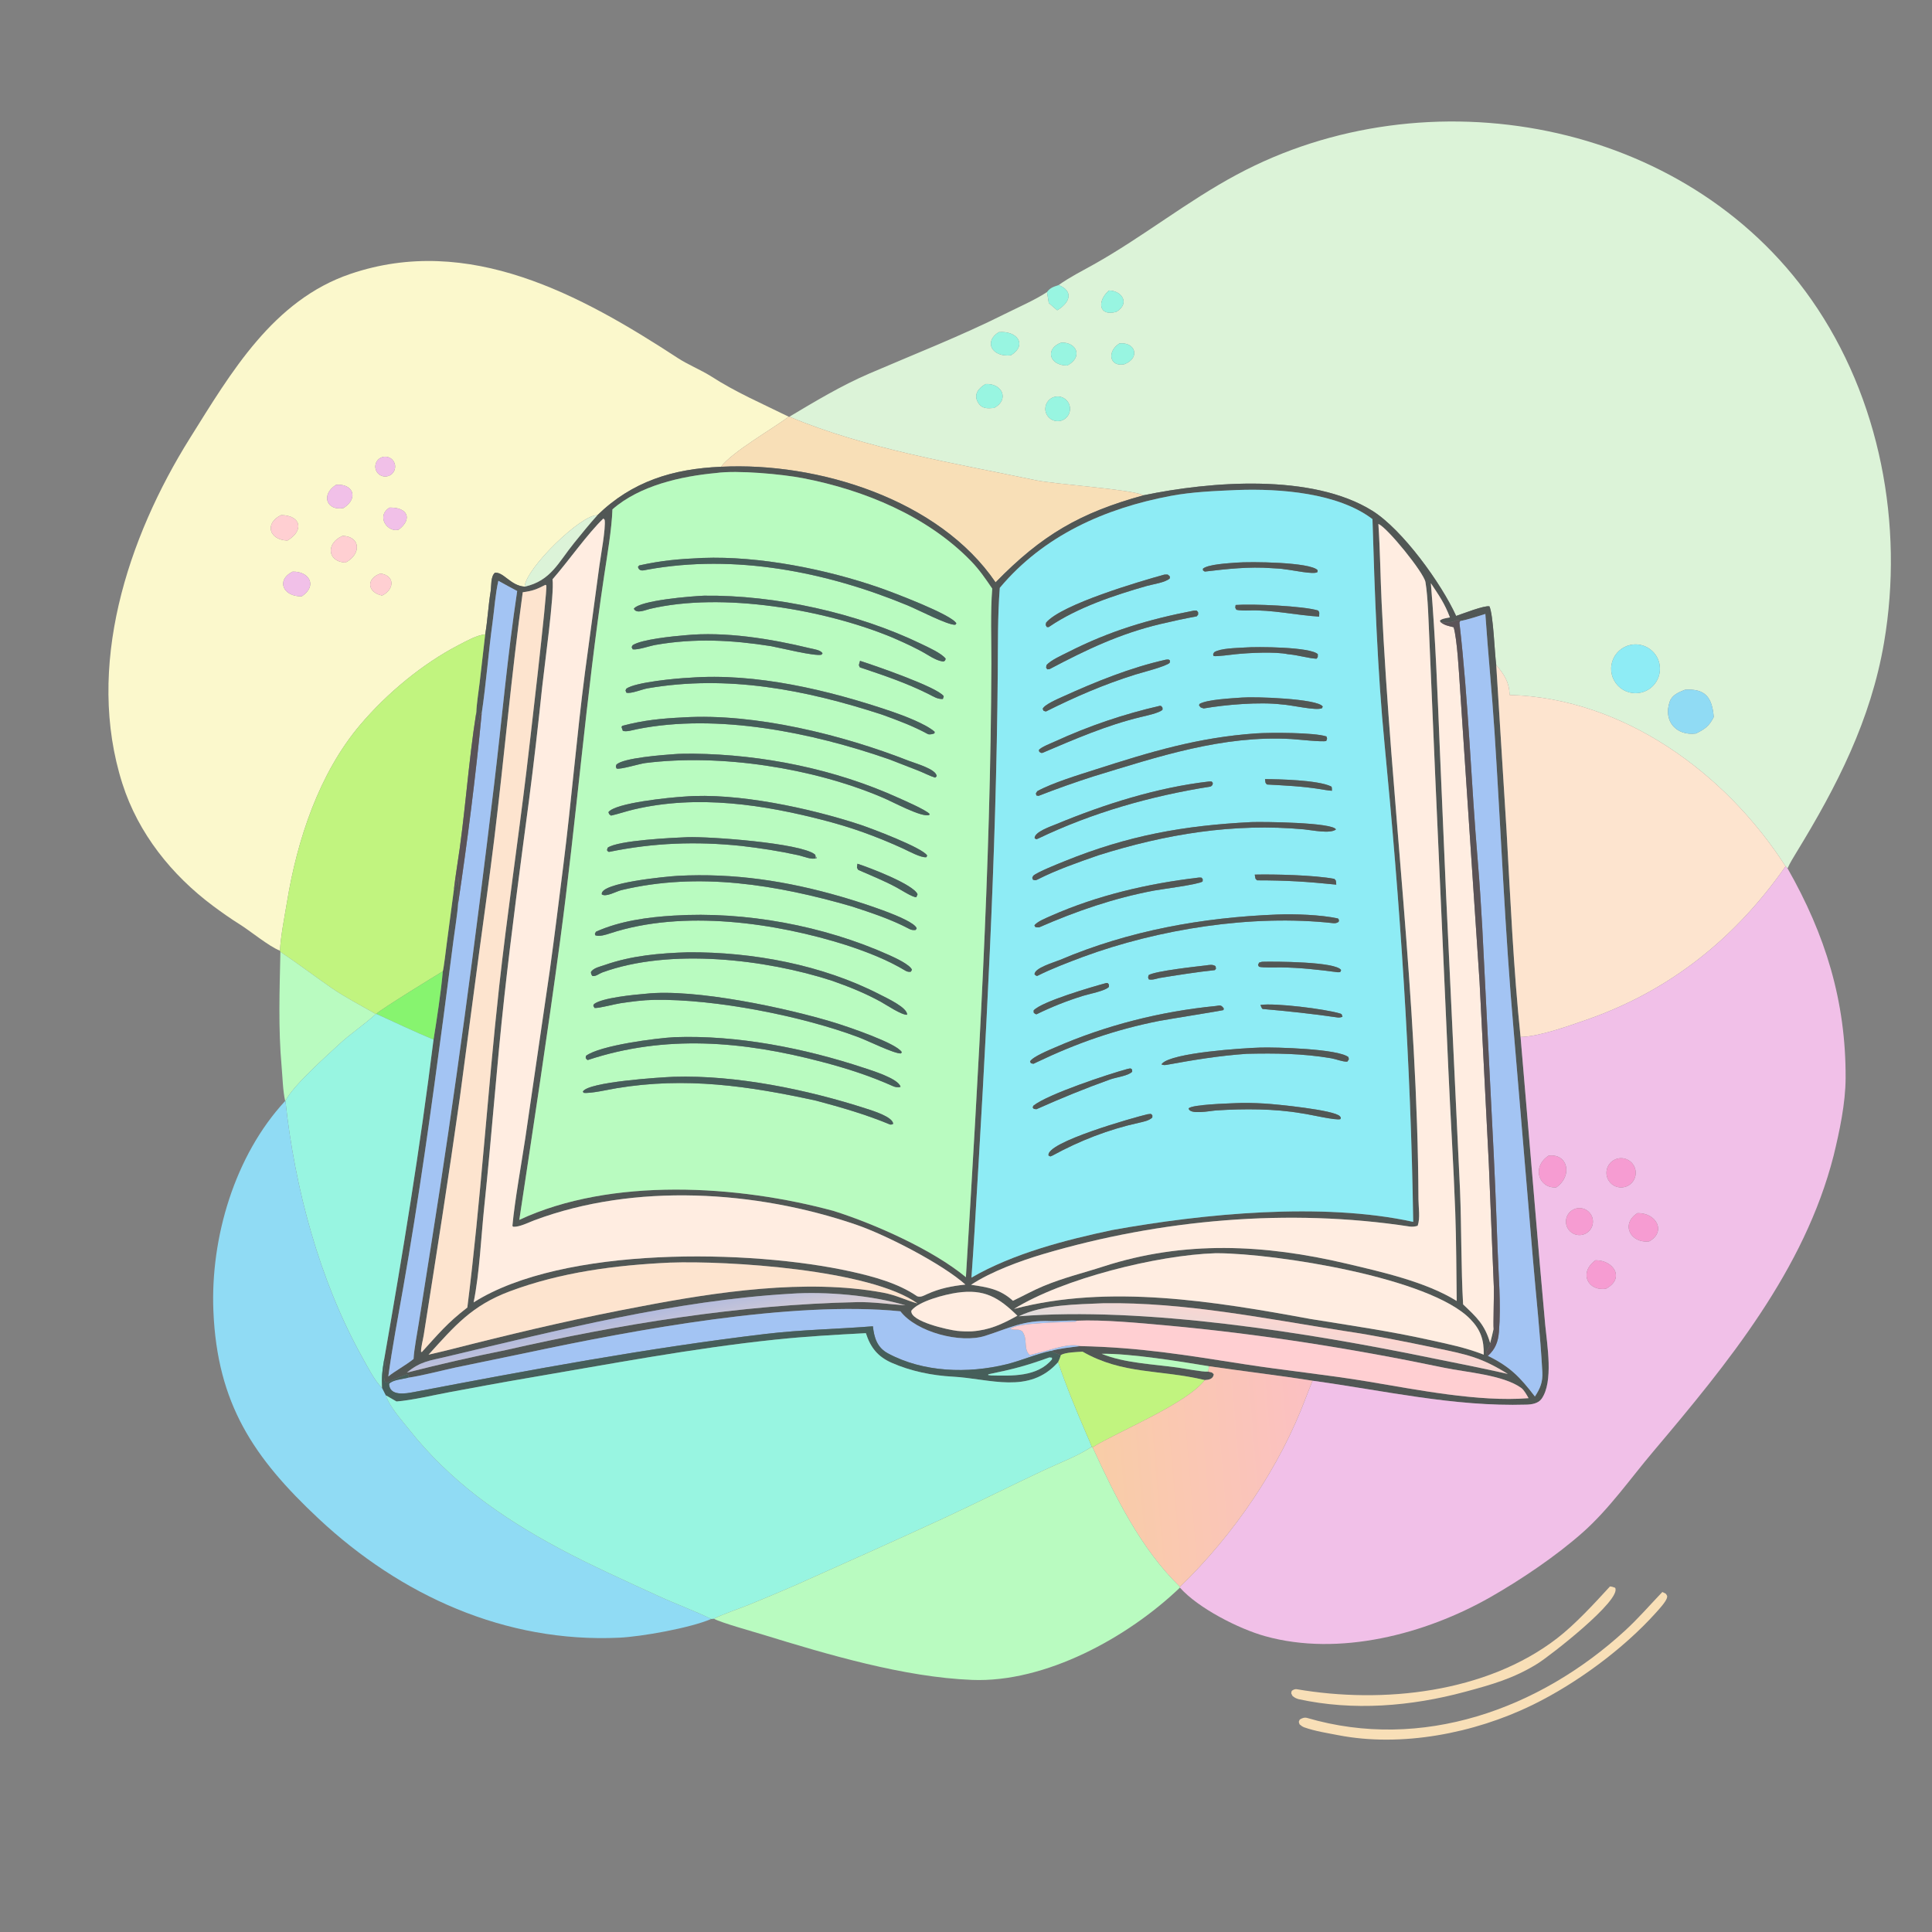 <svg width="1024" height="1024" viewBox="0 0 1024 1024" fill="none" xmlns="http://www.w3.org/2000/svg">
<rect x="0" y="0" width="1024" height="1024" fill="#808080" stroke="none"/>
<path d="M561.114 151.077C567.118 146.809 573.383 143.703 579.768 140.122C605.865 125.484 629.085 106.732 655.496 92.579C756.349 38.413 893.237 63.272 960.087 158.821C996.564 210.957 1009.18 278.297 998.593 340.503C991.591 381.639 973.614 416.704 952.112 451.844C950.578 454.352 948.607 457.569 947.427 460.243L946.386 459.165C914.678 409.741 860.482 369.982 800.126 368.345C799.933 361.618 797.355 357.589 793.032 352.469C792.118 345.659 791.56 326.452 789.451 321.389C786.854 320.72 775.325 325.274 771.776 326.461C763.984 309.284 743.357 280.683 727.348 270.711C695.399 250.81 641.651 255.113 606.131 262.505C599.195 259.24 559.702 256.773 548.945 254.526C505.588 245.466 459.355 237.997 418.367 220.878C432.107 212.687 446.02 204.32 460.755 197.976C484.818 187.617 509.244 178.111 532.706 166.351C539.228 163.081 549.156 158.73 554.931 154.785L555.882 160.592C557.245 161.871 558.916 163.224 560.356 164.452C566.76 160.643 569.523 154.535 561.114 151.077ZM587.787 153.966C581.452 159.375 582.079 167.993 591.765 165.247C599.179 160.678 594.425 153.996 587.787 153.966ZM529.375 176.043C521.255 181.03 525.718 189.49 535.843 188.305C544.755 182.673 538.925 175.117 529.375 176.043ZM562.545 181.556C553.759 184.761 555.95 193.701 565.664 193.743C574.039 189.341 570.844 181.375 562.545 181.556ZM593.35 182.013C586.646 186.145 587.909 194.631 595.925 193.056C604.52 189.74 601.816 181.17 593.35 182.013ZM522.353 203.552C518.883 205.568 515.765 208.944 518.354 213.29C520.414 216.749 523.27 216.528 526.877 216.229C535.149 211.926 531.273 202.987 522.353 203.552ZM557.864 210.733C554.673 212.19 553.199 215.904 554.521 219.154C555.844 222.403 559.493 224.031 562.795 222.846C565.057 222.033 566.692 220.046 567.054 217.67C567.415 215.294 566.445 212.911 564.526 211.462C562.608 210.014 560.05 209.734 557.864 210.733ZM864.201 341.822C859.675 342.777 856.005 346.076 854.572 350.473C853.107 354.972 854.215 359.912 857.462 363.354C860.708 366.796 865.574 368.191 870.151 366.992C876.944 365.211 881.076 358.337 879.46 351.503C877.845 344.669 871.072 340.372 864.201 341.822ZM893.093 365.575C889.789 366.871 886.216 368.326 884.991 371.883C881.407 382.285 888.555 390.119 898.889 388.778C903.528 386.474 905.89 384.927 908.318 380.036C907.464 369.853 904.061 364.855 893.093 365.575Z" fill="#DCF3D8"/>
<path d="M418.033 220.867C409.477 227.275 387.952 239.574 382.144 247.402C356.658 248.462 334.993 255.146 316.581 273.116C308.321 272.405 278.462 301.394 278.104 310.935C270.673 310.498 266.876 303.029 262.3 303.56C259.959 305.661 260.523 310.538 260.022 313.592C258.807 320.991 258.434 328.879 257.163 336.227C252.679 336.629 247.278 339.725 243.304 341.775C223.938 351.766 205.087 367.491 191.032 384.035C169.139 409.806 157.531 445.054 152.138 477.969C151.013 484.837 148.628 496.903 148.407 503.896C142.564 501.64 132.404 493.22 126.743 489.722C122.38 487.026 116.983 483.184 112.946 480.177C91.015 463.817 73.299 441.744 64.889 415.416C45.117 353.517 67.519 285.156 100.748 232.1C122.529 197.322 144.781 159.112 185.677 145.194C248.493 123.816 307.87 156.212 359.175 189.724C364.53 193.219 371.088 195.877 376.583 199.26C389.942 207.928 403.919 213.899 418.033 220.867ZM202.425 242.343C199.681 243.311 198.244 246.322 199.217 249.063C200.19 251.805 203.203 253.237 205.943 252.26C208.676 251.285 210.104 248.28 209.134 245.545C208.163 242.81 205.161 241.377 202.425 242.343ZM178.086 256.992C169.876 262.204 173.146 270.991 182.104 269.255C190.6 263.693 186.628 256.084 178.086 256.992ZM206.439 269.057C199.121 273.688 205.494 282.392 211.265 280.757C218.909 275.004 215.899 268.738 206.439 269.057ZM149.036 273.008C139.94 277.39 142.728 286.225 152.338 286.494C161.178 281.294 159.727 273.218 149.036 273.008ZM181.581 284.022C172.515 287.948 173.553 297.78 183.113 298.168C191.577 293.807 191.245 284.328 181.581 284.022ZM155.066 302.998C146.142 307.498 150.043 316.353 159.954 316.06C168.545 310.38 163.671 302.663 155.066 302.998ZM201.694 303.981C193.885 306.666 194.64 314.005 202.504 315.645C208.662 312.871 209.868 305.234 201.694 303.981Z" fill="#FBF8CC"/>
<path d="M554.938 154.785C556.655 152.42 558.464 152.006 561.12 151.077C569.529 154.535 566.766 160.643 560.362 164.452C558.922 163.224 557.251 161.871 555.888 160.592L554.938 154.785Z" fill="#98F5E1"/>
<path d="M591.77 165.247C582.084 167.993 581.457 159.375 587.792 153.966C594.43 153.996 599.184 160.678 591.77 165.247Z" fill="#98F5E1"/>
<path d="M535.848 188.305C525.723 189.49 521.26 181.03 529.38 176.043C538.93 175.117 544.76 182.673 535.848 188.305Z" fill="#98F5E1"/>
<path d="M565.67 193.743C555.956 193.701 553.765 184.761 562.551 181.556C570.85 181.375 574.045 189.341 565.67 193.743Z" fill="#98F5E1"/>
<path d="M595.932 193.056C587.916 194.631 586.653 186.145 593.357 182.013C601.823 181.17 604.527 189.74 595.932 193.056Z" fill="#98F5E1"/>
<path d="M526.878 216.229C523.271 216.528 520.415 216.749 518.355 213.29C515.766 208.944 518.884 205.568 522.354 203.552C531.274 202.987 535.15 211.926 526.878 216.229Z" fill="#98F5E1"/>
<path d="M562.797 222.846C559.495 224.031 555.846 222.403 554.523 219.154C553.201 215.904 554.675 212.19 557.866 210.733C560.052 209.734 562.61 210.014 564.528 211.462C566.447 212.911 567.417 215.294 567.056 217.67C566.694 220.046 565.059 222.033 562.797 222.846Z" fill="#98F5E1"/>
<path d="M382.148 247.402C387.956 239.574 409.481 227.275 418.037 220.867L418.374 220.878C459.362 237.997 505.595 245.466 548.952 254.526C559.709 256.773 599.202 259.24 606.138 262.505C572.493 271.742 552.137 283.576 527.677 308.667C497.765 264.66 433.453 244.79 382.148 247.402Z" fill="#F8DFB7"/>
<path d="M205.944 252.26C203.204 253.237 200.191 251.805 199.218 249.063C198.245 246.322 199.682 243.311 202.426 242.343C205.162 241.377 208.164 242.81 209.135 245.545C210.105 248.28 208.677 251.285 205.944 252.26Z" fill="#F1C0E8"/>
<path d="M316.583 273.116C334.995 255.146 356.66 248.462 382.146 247.402C433.451 244.79 497.763 264.66 527.675 308.667C552.135 283.576 572.491 271.742 606.136 262.505C641.656 255.113 695.404 250.81 727.353 270.711C743.362 280.683 763.989 309.284 771.781 326.461C775.33 325.274 786.859 320.72 789.456 321.389C791.565 326.452 792.123 345.659 793.037 352.469L798.509 440.355C800.521 476.096 802.188 514.048 805.933 549.621L816.154 670.287L819.005 702.27C819.992 712.788 823.452 732.396 817.077 741.392C815.279 743.928 811.752 744.423 808.919 744.487C770.438 745.633 733.651 737.017 695.689 731.814C677.545 728.929 659.084 726.809 640.838 724.133C625.818 721.646 598.774 717.263 583.909 717.546C596.064 722.507 611.315 723.017 624.289 724.85C627.85 725.353 637.298 727.198 640.365 727.005C642.399 727.491 642.15 727.101 643.323 728.381C643.019 730.885 640.829 731.33 638.605 731.464C614.764 725.767 595.144 728.606 573.792 716.42C570.881 716.586 564.724 716.74 562.291 718.187C561.66 718.184 557.755 716.386 556.993 716.022C561.28 714.702 568.025 714.036 572.611 713.462C604.297 714.138 628.285 718.176 659.359 723.023C681.01 726.4 702.963 728.574 724.806 732.201C751 736.551 783.665 743.175 810.163 741.063C809.274 739.451 807.748 736.69 806.302 735.646C796.681 728.707 777.186 727.383 765.449 724.933C717.02 714.826 667.529 706.995 618.267 702.511C604.339 701.244 584.536 699.361 570.777 699.989L570.257 699.963C565.944 699.775 560.525 700.387 556.624 700.213C542.631 699.589 534.661 704.052 522.072 708.056C509.205 712.149 485.85 706.181 477.227 695.016C419.873 689.265 336.582 704.828 279.482 716.948L241.418 724.822C234.387 726.345 223.184 729.25 216.382 730.21L216.659 729.008L215.809 728.46C214.254 728.584 209.519 731.139 207.512 731.513C209.025 731.231 204.364 733.111 205.032 732.847L204.082 732.385C202.854 729.777 204.056 724.584 204.344 721.418L203.492 721.218C213.55 663.794 222.594 608.902 229.781 551.01C231.477 540.525 233.81 525.242 234.688 514.829C235.143 513.616 236.481 502.492 236.747 500.382L240.6 471.25C242.08 469.256 242.075 467.154 242.716 464.723C243.865 466.309 241.962 474.864 242.781 479.079C242.619 483.119 240.894 494.099 240.33 498.513L235.034 539.286C228.635 587.464 222.043 635.279 213.593 683.152C210.884 698.5 207.906 714.144 205.802 729.56C209.149 726.778 214.771 723.821 219.193 720.287C219.436 715.322 221.186 706.258 222.006 700.976L228.29 661.171C241.234 579.966 252.029 498.042 261.823 416.396C265.962 381.899 268.921 347.746 274.115 313.244C270.811 311.54 267.411 309.618 264.134 307.833C262.521 314.943 262.074 322.518 261.079 329.752C258.89 345.662 257.678 362.366 255.3 378.18L254.411 378.396C254.131 380.122 253.877 382.007 253.414 383.672L252.805 383.27C252.54 380.889 252.973 379.987 252.463 377.449C252.582 373.447 253.674 366.29 254.194 362.056L257.165 336.227C258.436 328.879 258.809 320.991 260.024 313.592C260.525 310.538 259.961 305.661 262.302 303.56C266.878 303.029 270.675 310.498 278.106 310.935C292.006 307.842 295.955 298.04 304.354 287.711C308.434 282.693 312.253 277.932 316.583 273.116ZM773.938 329.153L772.748 328.533C769.262 329.801 767.208 330.414 763.522 329.741L763.128 329.004C764.103 327.861 766.862 327.58 768.491 327.237C765.579 319.613 762.877 315.917 758.381 309.089C760.878 338.905 761.898 367.012 763.124 396.826L766.452 474.234L773.852 631.067C774.658 650.715 774.366 672.179 775.478 691.354C782.708 698.243 786.897 701.962 789.817 711.857C790.457 709.333 791.138 706.79 791.659 704.242C792.347 707.784 791.763 709.3 790.067 712.337L787.624 716.764L788.608 718.609C800.497 724.485 805.544 729.801 813.532 740.181C816.381 735.841 817.753 732.456 817.469 727.174C816.403 707.339 814.152 687.248 812.484 667.429L802.254 546.127C797.631 493.554 795.556 440.789 792.14 388.135C790.782 367.193 788.704 346.333 787.263 325.409C782.984 326.691 778.291 328.375 773.938 329.153ZM379.55 250.708C360.952 252.424 339.018 257.347 324.601 269.976C324.273 280.349 321.777 294.683 320.214 305.122C310.579 369.488 305.506 434.478 296.833 498.947C290.214 548.147 282.634 597.456 275.244 646.562C323.952 623.802 391.382 628.079 441.988 641.865C463.64 648.716 494.331 662.344 511.95 676.934C518.534 568.514 525.079 460.412 525.443 351.782C525.486 339.056 524.897 324.505 525.906 311.978C522.364 306.781 519.084 301.935 514.637 297.36C491.391 273.443 458.043 259.74 425.737 253.478C414.473 251.295 390.836 249.122 379.55 250.708ZM655.741 259.72C644.162 260.22 631.962 260.685 620.546 262.832C585.597 269.406 553.072 283.875 529.908 311.575C528.758 326.478 528.954 341.408 528.835 356.352C528.043 455.037 522.502 553.459 516.564 651.934C516.056 660.349 515.494 668.747 514.89 677.156C537.08 664.321 564.719 657.191 589.606 651.922C637.788 643.239 700.914 637.048 749.019 647.605C747.779 562.547 742.044 478.971 733.837 394.368C730.069 355.518 728.584 314.245 727.439 275.158C709.213 261.202 678.277 258.898 655.741 259.72ZM319.817 274.811C311.434 282.821 301.208 297.499 292.841 307.052C293.984 314.252 288.425 353.999 287.388 363.911C285.348 383.385 282.868 405.213 280.31 424.723C275.737 459.183 271.124 493.641 267.313 528.197C263.233 565.194 260.581 602.413 256.679 639.42C254.972 655.606 254.213 674.554 251.032 690.296C298.385 660.283 397.794 662.089 451.122 673.953C462.965 676.588 476.067 680.126 486.101 687.038C488.059 687.725 489.594 686.711 491.479 685.861C498.167 682.846 504.451 681.612 511.694 680.854C499.572 669.989 469.778 654.572 453.635 649.057C400.571 630.926 336.428 626.896 283.233 646.776C280.055 647.963 275.303 650.432 272.016 650.212L271.583 649.756C272.913 635.718 276.291 617.389 278.437 603.136L291.378 514.487C293.947 495.896 296.242 477.181 298.588 458.555C302.881 424.477 305.644 390.192 310.082 356.131L317.701 299.72C318.433 294.388 321.129 279.922 320.484 275.549L319.817 274.811ZM730.567 277.707C731.509 291.69 731.632 305.666 732.301 319.65C737.35 425.182 751.355 529.671 751.81 635.564C751.829 639.941 752.832 645.565 751.39 649.691C750.075 650.128 748.481 650.294 747.11 650.084C683.019 640.286 615.207 646.301 553.152 664.621C540.897 668.239 525.208 673.994 514.685 680.966C523.54 682.269 530.048 683.247 536.877 689.435C541.845 687.091 548.004 683.71 552.876 681.717C563.84 677.135 573.931 674.794 584.869 671.247C627.61 657.388 670.288 659.507 713.609 669.731C731.866 674.04 755.858 679.385 772.084 689.55C771.884 673.893 771.878 658.133 771.317 642.504C770.414 617.373 768.779 592.303 767.669 567.172L760.698 411.414L757.587 338.711C757.175 330.255 756.888 316.535 755.516 308.506C754.662 303.506 735.201 279.461 730.567 277.707ZM289.097 309.974C284.306 312.399 282.477 313.188 277.065 313.906C271.104 357.219 267.232 401.477 261.935 444.904C259.457 465.221 256.544 485.539 253.828 505.826L243.687 582.1C237.777 624.012 231.189 665.774 224.593 707.576C224.2 710.062 223.055 714.229 223.164 716.532L223.641 716.564C232.617 706.748 236.77 701.467 247.7 693.006C254.748 637.112 258.364 579.218 264.553 522.993C268.671 485.584 274.534 445.953 278.968 409.151C280.192 398.989 290.315 312.789 289.547 310.263L289.097 309.974ZM644.034 664.24C613.349 665.247 563.205 677.727 537.432 693.772C587.662 680.464 644.012 689.771 694.608 699.09C715.637 702.5 736.783 705.544 757.56 710.17C767.875 712.467 776.459 714.133 786.413 717.992C786.566 710.213 784.817 704.88 779.336 699.208C757.931 677.052 676.125 664.412 645.438 664.231C644.97 664.228 644.502 664.235 644.034 664.24ZM355.085 669.218C326.282 670.548 297.377 674.277 270.232 684.419C249.973 691.987 240.974 702.813 227.149 717.993C235.124 716.219 243.025 714.14 250.95 712.157C280.16 704.847 309.507 698.067 339.111 692.536C379.442 684.768 427.208 677.59 467.926 685.107C475.244 686.458 480.143 689.185 486.334 690.875C461.42 672.841 385.512 668.104 355.085 669.218ZM507.259 685.161C500.961 686.071 486.934 689.617 483.034 694.688C482.203 700.425 502.793 704.884 507.334 705.394C509.676 705.657 512.734 705.735 515.112 705.637C524.493 704.98 531.072 701.877 539.245 697.357C529.327 687.65 521.754 683.068 507.259 685.161ZM418.998 685.709C357.663 689.291 296.106 704.973 236.479 719.121C227.669 721.212 222.83 721.545 215.672 727.502C232.673 723.185 251.116 718.935 268.365 715.497C328.61 701.79 392.28 691.456 454.144 690.159C462.785 689.978 471.355 691.295 479.924 691.859C462.276 686.559 437.577 684.417 418.998 685.709ZM585.031 690.74C570.834 691.393 552.832 691.345 539.995 697.655C606.595 692.414 693.2 706.281 759.082 719.847C772.506 722.554 785.833 725.169 799.19 728.221C784.875 719.312 777.17 717.844 760.839 714.446C744.8 711.109 728.859 707.86 712.618 705.456C670.077 698.823 628.271 690.173 585.031 690.74Z" fill="#515755"/>
<path d="M324.599 269.976C339.016 257.347 360.95 252.424 379.548 250.708C390.834 249.122 414.471 251.295 425.735 253.478C458.041 259.74 491.389 273.443 514.635 297.36C519.082 301.935 522.362 306.781 525.904 311.978C524.895 324.505 525.484 339.056 525.441 351.782C525.077 460.412 518.532 568.514 511.948 676.934C494.329 662.344 463.638 648.716 441.986 641.865C391.38 628.079 323.95 623.802 275.242 646.562C282.632 597.456 290.212 548.147 296.831 498.947C305.504 434.478 310.577 369.488 320.212 305.122C321.775 294.683 324.271 280.349 324.599 269.976ZM372.367 295.719C359.589 296.311 351.164 296.986 338.791 299.686L338.123 300.489C338.883 303.164 341.021 302.299 343.308 301.887C389.632 293.539 437.8 303.054 480.627 320.706C486.09 322.882 502.495 331.513 506.339 331.129L506.896 330.444C504.69 325.809 472.922 313.851 466.409 311.581C438.071 301.703 402.438 294.597 372.367 295.719ZM373.14 315.726C366.467 316.018 339.446 318.127 335.962 322.6C337.226 325.533 341.986 323.312 344.429 322.734C382.895 313.627 437.526 323.114 473.211 338C479.794 340.892 486.031 343.654 492.184 347.407C494.495 348.816 497.372 350.365 500.087 350.631C501.221 349.924 500.802 350.389 501.222 349.095C498.918 346.17 492.042 343.112 488.471 341.382C454.427 324.891 410.841 315.279 373.14 315.726ZM363.005 336.708C356.878 337.219 340.119 338.838 335.326 341.958L334.783 342.989L335.371 344.163C338.126 344.572 344.323 342.355 347.429 341.811C368.189 338.172 387.869 339.208 408.612 342.464C414.061 343.477 431.705 347.904 435.406 347.013L435.975 346.251C434.837 344.456 431.33 344.082 429.22 343.57C408.556 338.556 384.191 334.587 363.005 336.708ZM455.834 350.261C455.303 352.451 454.93 352.283 455.742 353.71C468.294 357.917 480.601 362.031 492.419 367.999C494.944 369.275 496.876 370.608 499.74 370.481L500.2 369.022C497.089 364.255 463.084 352.569 455.834 350.261ZM365.342 359.22C358.522 359.52 336.796 361.569 331.993 364.985C331.38 366.309 331.439 365.621 331.987 367.125C334.253 367.882 340.379 365.318 343.162 364.838C385.709 357.497 427.044 365.594 467.562 378.788C475.98 381.853 483.875 384.764 491.747 389.051C492.577 389.503 494.438 389.08 495.286 388.677L495.385 387.86C490.771 383.717 478.595 379.133 472.374 377.022C439.275 365.791 400.604 356.491 365.342 359.22ZM362.335 380.222C350.607 380.806 341.267 381.661 329.782 384.72L329.427 385.362L330.094 387.329C331.864 388.084 335.622 386.881 337.579 386.488C380.397 377.902 430.739 388.356 471.269 402.452C476.454 404.437 481.6 406.427 486.761 408.472C489.242 409.455 493.348 411.49 495.642 412.17L496.447 411.436C496.428 407.698 485.126 404.603 481.804 403.297C446.731 389.521 400.247 377.925 362.335 380.222ZM357.366 399.715C351.977 400.108 329.904 401.67 326.66 405.343C326.368 406.7 326.259 406.049 326.824 407.347C328.754 407.979 338.96 404.812 342.006 404.429C381.91 399.411 430.833 407.013 467.629 422.657C473.146 424.931 488.669 433.501 492.532 431.926L492.696 431.379C490.411 429.101 479.72 424.483 476.281 422.921C442.673 407.658 404.317 399.902 367.492 399.472C365.069 399.444 359.671 399.487 357.366 399.715ZM362.644 422.211C355.152 422.661 326.078 425.507 322.482 430.463C323.025 431.889 322.608 431.283 323.86 432.284C327.889 431.373 331.8 430.011 335.794 429.064C369.637 421.041 404.985 426.403 438.118 435.151C444.549 436.848 451.334 438.916 457.645 441.184C464.86 443.8 471.708 446.56 478.675 449.77C481.473 451.059 488.244 454.771 491 454.333L491.422 453.494C489.401 449.444 461.265 438.858 455.623 437.006C429.244 428.352 390.517 419.954 362.644 422.211ZM364.25 443.721C356.55 444.026 327.608 445.38 322.099 449.29L321.706 450.598C322.192 451.19 322.299 451.632 323.05 451.478C346.347 446.708 368.918 445.859 392.881 448.351C403.256 449.562 412.59 450.991 422.825 453.218C426.203 453.953 430.021 455.785 432.76 454.887L432.991 454.051L432.324 455.061C432.258 454.36 432.414 453.249 431.833 452.8C424.083 446.814 376.127 443.308 364.25 443.721ZM454.455 457.798C454.215 460.052 453.915 459.54 454.892 461.059C461.86 464.148 468.699 466.823 475.408 470.489C477.901 471.851 483.359 475.432 485.645 475.573L486.324 473.992C484.203 468.731 460.714 459.804 454.455 457.798ZM359.162 464.211C353.684 464.545 317.624 467.833 318.974 474.045C321.224 475.633 326.622 472.431 329.356 471.777C370.318 461.978 411.788 468.956 451.44 480.407C462.072 483.896 472.251 487.22 482.133 492.439C483.031 492.914 484.317 493.084 485.324 492.878L485.861 492.047C484.234 486.8 452.286 477.132 445.819 475.258C417.133 466.944 389.068 462.637 359.162 464.211ZM357.062 485.286C343.299 486.114 328.553 488.113 315.879 493.826L315.295 494.908L315.55 495.742C317.741 496.53 321.204 495.404 323.405 494.68C362.121 481.948 411.053 489.028 448.704 500.976C459.627 504.596 470.2 508.654 480.024 514.558C480.786 515.016 481.858 515.21 482.744 515.033L483.356 514.011C482.366 511.266 474.07 507.475 471.288 506.225C436.567 490.621 394.946 482.912 357.062 485.286ZM364.665 504.723C349.527 505.214 334.917 506.435 320.468 511.487C318.164 512.293 314.368 513.045 313.194 515.261C313.381 516.446 313.321 516.387 314.04 517.334C316.023 517.512 317.471 516.065 319.185 515.438C355.123 502.3 406.113 508.485 440.874 519.777C450.032 522.987 458.287 526.285 466.8 530.946C469.829 532.603 477.765 538.005 480.762 537.852C481.171 534.104 469.732 528.857 466.581 527.228C435.916 511.37 398.971 504.518 364.665 504.723ZM342.29 526.707C336.054 527.222 319.071 528.832 314.801 532.204L314.454 533.09L315.137 534.254C317.713 534.417 325.538 532.216 328.887 531.727C334.883 530.851 340.621 530.051 346.774 529.945C379.046 529.394 425.34 538.563 455.122 549.79C460.074 551.637 474.026 558.575 477.506 558.342L477.99 557.721C475.452 552.918 448.574 543.941 442.316 542.019C417.216 534.31 368.213 523.828 342.29 526.707ZM357.591 549.718C348.024 550.201 317.889 554.066 310.568 559.63L310.421 560.765C310.746 561.186 311.124 561.975 311.722 561.777C352.477 548.307 393.675 551.735 435.618 562.81C448.884 566.281 460.904 570.151 473.408 575.733C474.449 576.197 476.209 576.508 477.306 576.018C476.2 571.676 462.006 567.36 457.844 565.981C426.456 555.583 390.799 548.524 357.591 549.718ZM357.122 570.718C350.031 571.006 311.677 573.414 308.932 578.552L309.326 579.212C312.919 579.71 322.785 577.438 326.863 576.761C363.465 570.689 396.746 575.55 432.614 583.385C446.119 587.011 458.788 590.633 471.704 595.994C472.212 596.204 472.939 595.923 473.394 595.67C473.256 591.93 462.348 588.643 459.197 587.623C427.894 577.492 390.138 569.708 357.122 570.718Z" fill="#B9FBC0"/>
<path d="M182.105 269.255C173.147 270.991 169.877 262.204 178.087 256.992C186.629 256.084 190.601 263.693 182.105 269.255Z" fill="#F1C0E8"/>
<path d="M529.909 311.575C553.073 283.875 585.598 269.406 620.547 262.832C631.963 260.685 644.163 260.22 655.742 259.72C678.278 258.898 709.214 261.202 727.44 275.158C728.585 314.245 730.07 355.518 733.838 394.368C742.045 478.971 747.78 562.547 749.02 647.605C700.915 637.048 637.789 643.239 589.607 651.922C564.72 657.191 537.081 664.321 514.891 677.156C515.495 668.747 516.057 660.349 516.565 651.934C522.503 553.459 528.044 455.037 528.836 356.352C528.955 341.408 528.759 326.478 529.909 311.575ZM655.288 298.207C651.167 298.547 640.423 299.048 637.589 301.408L637.607 302.302C637.923 302.518 638.24 302.735 638.556 302.951C650.3 301.559 662.05 300.246 673.892 301.133C675.88 301.282 679.26 301.362 681.122 301.763C684.944 302.092 696.337 304.689 698.27 303.223L698.37 302.227C694.596 297.902 662.667 297.596 655.288 298.207ZM617.15 304.549C604.175 308.131 562.581 320.322 554.471 330.003C554.21 331.681 554.056 330.93 554.864 332.348C556.034 332.351 555.57 332.529 556.321 332.04C571.253 321.926 590.568 315.493 607.873 310.55C610.967 309.666 617.875 308.728 620.032 306.523L620.047 305.526C618.518 304.161 619.418 304.558 617.15 304.549ZM654.918 320.654C654.694 322.513 654.494 321.704 655.333 323.202C656.643 323.565 660.117 323.619 661.59 323.558C674.02 323.042 687.236 326.128 699.157 326.815C699.191 324.948 699.542 324.733 698.652 323.59C690.797 321.166 663.853 319.985 654.918 320.654ZM632.82 323.631C608.797 328.248 588.202 334.413 566.205 345.588C562.953 347.24 556.776 349.941 554.64 352.579C554.481 354.273 554.211 353.595 555.141 354.777L556.382 354.605C575.846 344.315 593.588 335.847 615.159 330.726C621.562 329.205 627.824 327.864 634.295 326.663C634.543 326.352 634.79 326.041 635.038 325.73C634.975 324.095 635.269 324.763 634.236 323.615L632.82 323.631ZM659.441 343.209C655.166 343.509 646.84 343.546 643.524 345.712C642.869 347.121 642.836 346.468 643.255 347.719C644.853 348.056 652.751 346.968 655.021 346.734C661.798 346.036 675.96 345.304 682.622 346.743L683.356 346.811C688.223 347.286 693.447 348.885 697.751 349.144C698.761 347.972 698.356 348.644 698.479 346.741C694.632 342.862 666.216 342.657 659.441 343.209ZM618.069 349.61C599.303 353.77 580.788 361.298 563.325 369.216C560.99 370.275 553.391 373.505 552.642 375.73L553.138 376.762L554.369 377.099C570.04 369.284 584.867 362.837 601.656 357.56C604.997 356.51 618.201 353.182 619.962 351.292L620.138 350.155C619.108 349.287 619.715 349.604 618.069 349.61ZM658.364 369.716C653.271 370.115 639.682 370.679 635.721 373.132L635.531 373.882C636.731 375.377 635.991 374.786 637.988 375.492C649.535 373.471 667.527 371.967 679.176 373.347C684.687 373.65 697.645 376.851 700.714 375.35L701.073 374.471C698.432 370.262 664.81 369.158 658.364 369.716ZM614.764 374.098C595.476 378.52 577.042 384.78 559.071 393.029C557.017 393.972 551.688 396.012 550.608 397.533L550.875 398.513C551.932 399.07 551.492 399.072 552.492 399.052C569.597 391.786 586.468 384.429 604.56 380.063C607.046 379.463 614.592 377.894 616.165 376.162C616.119 374.696 616.355 375.334 615.419 374.189L614.764 374.098ZM665.783 388.709C634.806 390.876 609.912 398.463 580.448 407.911C571.666 410.726 557.734 414.961 549.81 419.323C548.881 420.84 548.956 420.088 549.321 421.617C549.705 421.684 550.088 421.752 550.471 421.82C560.023 418.101 569.65 414.676 579.414 411.545C613.875 401.042 647.99 389.604 684.493 391.702C687.534 391.877 701.064 393.376 702.93 392.731C703.508 391.114 703.512 391.886 703.048 390.336C696.664 388.201 673.591 388.203 665.783 388.709ZM670.482 412.96C670.78 414.746 670.468 414.853 671.524 415.801C680.849 416.329 690.061 416.712 699.289 418.203C701.376 418.541 703.855 418.965 705.939 419.124C705.901 418.265 706.059 417.095 705.532 416.834C698.654 413.427 677.479 412.954 670.482 412.96ZM640.78 414.212C613.493 417.339 585.343 426.234 560.04 436.738C557.035 437.985 548.188 440.922 548.379 444.268L549.245 444.816L550.149 444.511C578.909 430.708 610.071 421.862 641.499 416.919C641.926 416.852 642.36 416.337 642.651 416.036L642.82 414.978L642.196 414.211L640.78 414.212ZM663.367 435.723C627.381 437.524 597.786 442.828 564.054 456.531C560.505 457.973 550.141 462.05 547.637 464.162L547.111 465.273L547.502 466.274C548.475 466.546 548.763 466.728 549.808 466.201C560.239 460.933 571.233 457.132 582.269 453.289C617.821 442.106 653.783 436.121 691.255 439.588C695.026 439.937 705.144 442.087 708.083 439.618C706.356 435.894 669.582 435.503 663.367 435.723ZM665.047 463.56C665.445 465.521 665.099 465.659 666.304 466.594C682.135 466.61 692.502 467.282 708.251 468.873C708.001 466.883 708.361 466.865 707.224 465.818C696.735 463.83 675.773 463.312 665.047 463.56ZM634.801 465.207C608.361 468.339 581.63 474.549 557.216 485.337C555.143 486.253 549.19 488.64 548.264 490.541L548.77 491.361C549.862 491.541 549.707 491.595 550.779 491.501C570.62 482.852 590.341 476.046 611.658 472.022C615.435 471.309 635.44 468.77 637.398 467.195C637.462 465.601 637.719 466.246 636.761 465.141C636.117 465.137 635.392 465.072 634.801 465.207ZM676.761 484.723C637.349 486.271 598.352 493.252 561.917 508.731C558.72 510.089 548.173 513.005 548.333 516.459C548.808 516.821 549.336 517.47 549.89 517.193C557.656 513.312 565.728 510.292 573.868 507.213C614.067 492.388 663.665 484.506 706.649 489.298C707.708 489.416 708.673 489.201 709.522 488.584C709.719 487.273 709.858 487.866 709.145 486.794C699.969 484.848 686.326 484.336 676.761 484.723ZM668.905 509.759L667.349 510.2L666.791 511.429L667.279 512.393C669.436 513 676.4 512.7 679.006 512.736C689.184 512.878 698.805 513.948 708.886 515.299L710.298 515.284L710.825 514.185C708.307 509.63 675.174 509.581 668.905 509.759ZM639.077 511.698C633.846 512.319 612.754 514.579 608.819 516.806C608.451 518.386 608.385 517.653 608.886 519.086C610.657 519.53 612.548 518.844 614.382 518.395C622.049 517.122 635.481 515.02 643.897 514.178C644.099 513.922 644.301 513.666 644.503 513.41L644.274 512.083C642.615 511.043 641.126 511.421 639.077 511.698ZM586.27 521.041C578.998 523.002 552.173 530.798 547.861 535.524L547.865 536.662C548.751 537.486 548.345 537.349 549.392 537.592C557.518 533.62 565.409 530.498 574.041 527.81C577.104 526.856 586.088 525.138 587.772 523.023C587.677 521.481 588.001 522.097 587.046 521.023L586.27 521.041ZM668.063 532.641C668.303 533.188 668.767 534.739 669.317 534.786C682.683 535.937 695.963 537.372 709.268 539.315C709.88 539.405 710.966 539.122 711.554 538.947C711.129 537.753 711.348 537.503 710.37 537.208C702.127 534.727 675.752 531.498 668.063 532.641ZM644.361 533.206C615.144 536.076 586.159 543.393 559.247 555.153C556.492 556.357 547.14 560.151 545.949 562.615L546.405 563.527C548.301 563.97 547.318 563.974 549.423 563.038C570.746 552.853 591.173 545.707 614.371 541.115C617.751 540.446 648.122 535.585 648.432 535.376L648.655 534.533C647.206 532.518 646.764 532.856 644.361 533.206ZM668.08 555.229C658.5 555.525 621.394 557.932 615.989 563.66C615.846 563.81 615.739 563.99 615.614 564.155C616.697 564.59 617.306 564.582 618.448 564.373C632.77 561.753 646.325 559.532 660.877 558.535C676.074 558.193 690.429 558.341 705.46 560.88C708.263 561.353 711.351 562.754 714.079 562.701C715.131 561.148 715.004 561.944 714.688 560.275C709.034 555.848 676.051 554.99 668.08 555.229ZM597.552 566.57C587.283 569.367 555.444 579.909 547.761 585.999L547.328 586.934C548.203 588.081 547.629 587.65 549.339 587.908C562.33 582.119 575.081 576.884 588.467 572.098C591.536 571.001 598.255 570.169 600.1 567.999L599.995 566.811C598.79 565.989 599.485 566.275 597.552 566.57ZM654.195 584.715C650.638 584.896 632.261 585.384 630.015 587.423C630.377 591.064 641.636 588.735 644.6 588.545C659.218 587.609 675.543 587.576 689.999 590.1C694.19 590.609 708.367 594.059 710.488 593.133C710.629 592.134 710.789 592.422 710.184 591.674C707.469 588.319 676.279 585.241 670.083 584.895C664.815 584.6 659.465 584.425 654.195 584.715ZM608.188 590.58C601.337 592.203 553.83 605.51 555.782 612.493L556.733 612.938L557.818 612.483C572.343 604.549 587.489 598.665 603.578 595.104C605.806 594.611 609.251 593.937 610.767 592.262L610.773 591.087L609.983 590.38L608.188 590.58Z" fill="#8EECF5"/>
<path d="M211.262 280.757C205.491 282.392 199.118 273.688 206.436 269.057C215.896 268.738 218.906 275.004 211.262 280.757Z" fill="#F1C0E8"/>
<path d="M152.341 286.494C142.731 286.225 139.943 277.39 149.039 273.008C159.73 273.218 161.181 281.294 152.341 286.494Z" fill="#FFCFD2"/>
<path d="M278.102 310.935C278.46 301.394 308.319 272.405 316.579 273.116C312.249 277.932 308.43 282.693 304.35 287.711C295.951 298.04 292.002 307.842 278.102 310.935Z" fill="#DCF3D8"/>
<path d="M292.84 307.052C301.207 297.499 311.433 282.821 319.816 274.811L320.483 275.549C321.128 279.922 318.432 294.388 317.7 299.72L310.081 356.131C305.643 390.192 302.88 424.477 298.587 458.555C296.241 477.181 293.946 495.896 291.377 514.487L278.436 603.136C276.29 617.389 272.912 635.718 271.582 649.756L272.015 650.212C275.302 650.432 280.054 647.963 283.232 646.776C336.427 626.896 400.57 630.926 453.634 649.057C469.777 654.572 499.571 669.989 511.693 680.854C504.45 681.612 498.166 682.846 491.478 685.861C489.593 686.711 488.058 687.725 486.1 687.038C476.066 680.126 462.964 676.588 451.121 673.953C397.793 662.089 298.384 660.283 251.031 690.296C254.212 674.554 254.971 655.606 256.678 639.42C260.58 602.413 263.232 565.194 267.312 528.197C271.123 493.641 275.736 459.183 280.309 424.723C282.867 405.213 285.347 383.385 287.387 363.911C288.424 353.999 293.983 314.252 292.84 307.052Z" fill="#FFEDE1"/>
<path d="M514.688 680.966C525.21 673.994 540.899 668.239 553.154 664.621C615.209 646.301 683.021 640.286 747.112 650.084C748.483 650.294 750.077 650.128 751.392 649.691C752.834 645.565 751.831 639.941 751.812 635.564C751.357 529.671 737.352 425.182 732.303 319.65C731.634 305.666 731.511 291.69 730.569 277.707C735.203 279.461 754.664 303.506 755.518 308.506C756.89 316.535 757.177 330.255 757.589 338.711L760.701 411.414L767.672 567.172C768.782 592.303 770.416 617.373 771.319 642.504C771.88 658.133 771.886 673.893 772.086 689.55C755.86 679.385 731.868 674.04 713.611 669.731C670.29 659.507 627.612 657.388 584.871 671.247C573.933 674.794 563.842 677.135 552.878 681.717C548.006 683.71 541.847 687.091 536.879 689.435C530.05 683.247 523.542 682.269 514.688 680.966Z" fill="#FFEDE1"/>
<path d="M183.112 298.168C173.552 297.78 172.514 287.948 181.58 284.022C191.244 284.328 191.576 293.807 183.112 298.168Z" fill="#FFCFD2"/>
<path d="M480.629 320.706C437.802 303.054 389.634 293.539 343.31 301.887C341.023 302.299 338.885 303.164 338.125 300.489L338.793 299.686C351.166 296.986 359.591 296.311 372.369 295.719C402.44 294.597 438.073 301.703 466.411 311.581C472.924 313.851 504.692 325.809 506.898 330.444L506.341 331.129C502.497 331.513 486.092 322.882 480.629 320.706Z" fill="#465E5A"/>
<path d="M681.119 301.763C679.257 301.362 675.877 301.282 673.889 301.133C662.047 300.246 650.297 301.559 638.553 302.951C638.237 302.735 637.92 302.518 637.604 302.302L637.586 301.408C640.42 299.048 651.164 298.547 655.285 298.207C662.664 297.596 694.593 297.902 698.367 302.227L698.267 303.223C696.334 304.689 684.941 302.092 681.119 301.763Z" fill="#515755"/>
<path d="M159.952 316.06C150.041 316.353 146.14 307.498 155.064 302.998C163.669 302.663 168.543 310.38 159.952 316.06Z" fill="#F1C0E8"/>
<path d="M202.508 315.645C194.644 314.005 193.889 306.666 201.698 303.981C209.872 305.234 208.666 312.871 202.508 315.645Z" fill="#FFCFD2"/>
<path d="M556.317 332.04C555.566 332.529 556.03 332.351 554.86 332.348C554.052 330.93 554.206 331.681 554.467 330.003C562.577 320.322 604.171 308.131 617.146 304.549C619.414 304.558 618.514 304.161 620.043 305.526L620.028 306.523C617.871 308.728 610.963 309.666 607.869 310.55C590.564 315.493 571.249 321.926 556.317 332.04Z" fill="#515755"/>
<path d="M255.303 378.18C257.681 362.366 258.893 345.662 261.082 329.752C262.077 322.518 262.524 314.943 264.137 307.833C267.414 309.618 270.814 311.54 274.118 313.244C268.924 347.746 265.965 381.899 261.826 416.396C252.032 498.042 241.237 579.966 228.293 661.171L222.009 700.976C221.189 706.258 219.439 715.322 219.196 720.287C214.774 723.821 209.152 726.778 205.805 729.56C207.909 714.144 210.887 698.5 213.596 683.152C222.046 635.279 228.638 587.464 235.037 539.286L240.333 498.513C240.897 494.099 242.622 483.119 242.784 479.079C247.64 446.69 252.221 410.751 255.303 378.18Z" fill="#A3C4F3"/>
<path d="M277.065 313.906C282.477 313.188 284.306 312.399 289.097 309.974L289.547 310.263C290.315 312.789 280.192 398.989 278.968 409.151C274.534 445.953 268.671 485.584 264.553 522.993C258.364 579.218 254.748 637.112 247.7 693.006C236.77 701.467 232.617 706.748 223.641 716.564L223.164 716.532C223.055 714.229 224.2 710.062 224.593 707.576C231.189 665.774 237.777 624.012 243.687 582.1L253.828 505.826C256.544 485.539 259.457 465.221 261.935 444.904C267.232 401.477 271.104 357.219 277.065 313.906Z" fill="#FDE4CF"/>
<path d="M768.493 327.237C766.864 327.58 764.105 327.861 763.13 329.004L763.524 329.741C765.755 331.491 767.686 331.767 770.464 332.45C772.367 338.927 773.293 356.74 773.81 364.232L777.095 413.759L784.194 520.251L789.115 616.958L791.775 682.309C791.903 686.424 791.409 702.015 791.661 704.242C791.14 706.79 790.459 709.333 789.819 711.857C786.899 701.962 782.71 698.243 775.48 691.354C774.368 672.179 774.66 650.715 773.854 631.067L766.454 474.234L763.126 396.826C761.9 367.012 760.88 338.905 758.383 309.089C762.879 315.917 765.581 319.613 768.493 327.237Z" fill="#FFEDE1"/>
<path d="M473.21 338C437.525 323.114 382.894 313.627 344.428 322.734C341.985 323.312 337.225 325.533 335.961 322.6C339.445 318.127 366.466 316.018 373.139 315.726C410.84 315.279 454.426 324.891 488.47 341.382C492.041 343.112 498.917 346.17 501.221 349.095C500.801 350.389 501.22 349.924 500.086 350.631C497.371 350.365 494.494 348.816 492.183 347.407C486.03 343.654 479.793 340.892 473.21 338Z" fill="#465E5A"/>
<path d="M699.153 326.815C687.232 326.128 674.016 323.042 661.586 323.558C660.113 323.619 656.639 323.565 655.329 323.202C654.49 321.704 654.69 322.513 654.914 320.654C663.849 319.985 690.793 321.166 698.648 323.59C699.538 324.733 699.187 324.948 699.153 326.815Z" fill="#515755"/>
<path d="M556.381 354.605L555.14 354.777C554.21 353.595 554.48 354.273 554.639 352.579C556.775 349.941 562.952 347.24 566.204 345.588C588.201 334.413 608.796 328.248 632.819 323.631L634.235 323.615C635.268 324.763 634.974 324.095 635.037 325.73C634.789 326.041 634.542 326.352 634.294 326.663C627.823 327.864 621.561 329.205 615.158 330.726C593.587 335.847 575.845 344.315 556.381 354.605Z" fill="#515755"/>
<path d="M773.938 329.153C778.291 328.375 782.984 326.691 787.263 325.409C788.704 346.333 790.782 367.193 792.14 388.135C795.556 440.789 797.631 493.554 802.254 546.127L812.484 667.429C814.152 687.248 816.403 707.339 817.469 727.174C817.753 732.456 816.381 735.841 813.532 740.181C805.544 729.801 800.497 724.485 788.608 718.609C792.528 715.144 794.026 711.17 794.458 705.986C795.677 691.356 794.222 676.072 793.722 661.426C792.962 639.137 792.042 617.004 790.84 594.754L785.615 491.183C784.947 479.778 784.256 468.154 783.282 456.778C779.667 414.571 778.385 372.063 773.516 329.987C773.657 329.709 773.797 329.431 773.938 329.153Z" fill="#A3C4F3"/>
<path d="M763.523 329.741C767.209 330.414 769.263 329.801 772.749 328.533L773.939 329.153C773.798 329.431 773.658 329.709 773.517 329.987C778.386 372.063 779.668 414.571 783.283 456.778C784.257 468.154 784.948 479.778 785.616 491.183L790.841 594.754C792.043 617.004 792.963 639.137 793.723 661.426C794.223 676.072 795.678 691.356 794.459 705.986C794.027 711.17 792.529 715.144 788.609 718.609L787.625 716.764L790.068 712.337C791.764 709.3 792.348 707.784 791.66 704.242C791.408 702.015 791.902 686.424 791.774 682.309L789.114 616.958L784.193 520.251L777.094 413.759L773.809 364.232C773.292 356.74 772.366 338.927 770.463 332.45C767.685 331.767 765.754 331.491 763.523 329.741Z" fill="#5A5357"/>
<path d="M148.406 503.896C148.627 496.903 151.012 484.837 152.137 477.969C157.53 445.054 169.138 409.806 191.031 384.035C205.086 367.491 223.937 351.766 243.303 341.775C247.277 339.725 252.678 336.629 257.162 336.227L254.191 362.056C253.671 366.29 252.579 373.447 252.46 377.449C248.122 404.553 246.524 432.591 242.163 459.773C241.558 463.541 241.068 467.462 240.597 471.25L236.744 500.382C236.478 502.492 235.14 513.616 234.685 514.829C229.802 517.755 201.982 534.858 199.424 537.366L199.208 537.463C191.627 533.084 182.909 528.598 175.72 523.627C166.543 517.28 157.973 510.715 148.619 504.489L148.406 503.896Z" fill="#C1F47F"/>
<path d="M408.61 342.464C387.867 339.208 368.187 338.172 347.427 341.811C344.321 342.355 338.124 344.572 335.369 344.163L334.781 342.989L335.324 341.958C340.117 338.838 356.876 337.219 363.003 336.708C384.189 334.587 408.554 338.556 429.218 343.57C431.328 344.082 434.835 344.456 435.973 346.251L435.404 347.013C431.703 347.904 414.059 343.477 408.61 342.464Z" fill="#465E5A"/>
<path d="M854.573 350.473C856.006 346.076 859.677 342.777 864.203 341.822C871.074 340.372 877.846 344.669 879.461 351.503C881.077 358.337 876.946 365.211 870.153 366.992C865.576 368.191 860.71 366.796 857.464 363.354C854.217 359.912 853.108 354.972 854.573 350.473Z" fill="#8EECF5"/>
<path d="M682.62 346.743C675.958 345.304 661.796 346.036 655.019 346.734C652.749 346.968 644.851 348.056 643.253 347.719C642.834 346.468 642.867 347.121 643.522 345.712C646.838 343.546 655.164 343.509 659.439 343.209C666.214 342.657 694.63 342.862 698.477 346.741C698.354 348.644 698.759 347.972 697.749 349.144C693.445 348.885 688.221 347.286 683.354 346.811L682.62 346.743Z" fill="#515755"/>
<path d="M554.368 377.099L553.137 376.762L552.641 375.73C553.39 373.505 560.989 370.275 563.324 369.216C580.787 361.298 599.302 353.77 618.068 349.61C619.714 349.604 619.107 349.287 620.137 350.155L619.961 351.292C618.2 353.182 604.996 356.51 601.655 357.56C584.866 362.837 570.039 369.284 554.368 377.099Z" fill="#515755"/>
<path d="M499.744 370.481C496.88 370.608 494.948 369.275 492.423 367.999C480.605 362.031 468.298 357.917 455.746 353.71C454.934 352.283 455.307 352.451 455.838 350.261C463.088 352.569 497.093 364.255 500.204 369.022L499.744 370.481Z" fill="#465E5A"/>
<path d="M793.039 352.469C797.362 357.589 799.94 361.618 800.133 368.345C860.489 369.982 914.685 409.741 946.393 459.165C919.618 497.49 884.794 525.324 840.544 540.623C831.223 543.846 815.529 549.489 805.935 549.621C802.19 514.048 800.523 476.096 798.511 440.355L793.039 352.469Z" fill="#FDE4CF"/>
<path d="M467.562 378.788C427.044 365.594 385.709 357.497 343.162 364.838C340.379 365.318 334.253 367.882 331.987 367.125C331.439 365.621 331.38 366.309 331.993 364.985C336.796 361.569 358.522 359.52 365.342 359.22C400.604 356.491 439.275 365.791 472.374 377.022C478.595 379.133 490.771 383.717 495.385 387.86L495.286 388.677C494.438 389.08 492.577 389.503 491.747 389.051C483.875 384.764 475.98 381.853 467.562 378.788Z" fill="#465E5A"/>
<path d="M898.897 388.778C888.563 390.119 881.415 382.285 884.999 371.883C886.224 368.326 889.797 366.871 893.101 365.575C904.069 364.855 907.472 369.853 908.326 380.036C905.898 384.927 903.536 386.474 898.897 388.778Z" fill="#90DBF4"/>
<path d="M679.176 373.347C667.527 371.967 649.535 373.471 637.988 375.492C635.991 374.786 636.731 375.377 635.531 373.882L635.721 373.132C639.682 370.679 653.271 370.115 658.364 369.716C664.81 369.158 698.432 370.262 701.073 374.471L700.714 375.35C697.645 376.851 684.687 373.65 679.176 373.347Z" fill="#515755"/>
<path d="M552.493 399.052C551.493 399.072 551.933 399.07 550.876 398.513L550.609 397.533C551.689 396.012 557.018 393.972 559.072 393.029C577.043 384.78 595.477 378.52 614.765 374.098L615.42 374.189C616.356 375.334 616.12 374.696 616.166 376.162C614.593 377.894 607.047 379.463 604.561 380.063C586.469 384.429 569.598 391.786 552.493 399.052Z" fill="#515755"/>
<path d="M252.465 377.449C252.975 379.987 252.542 380.889 252.807 383.27L253.416 383.672C253.879 382.007 254.133 380.122 254.413 378.396L255.302 378.18C252.22 410.751 247.639 446.69 242.783 479.079C241.964 474.864 243.867 466.309 242.718 464.723C242.077 467.154 242.082 469.256 240.602 471.25C241.073 467.462 241.563 463.541 242.168 459.773C246.529 432.591 248.127 404.553 252.465 377.449Z" fill="#5A5357"/>
<path d="M471.272 402.452C430.742 388.356 380.4 377.902 337.582 386.488C335.625 386.881 331.867 388.084 330.097 387.329L329.43 385.362L329.785 384.72C341.27 381.661 350.61 380.806 362.338 380.222C400.25 377.925 446.734 389.521 481.807 403.297C485.129 404.603 496.431 407.698 496.45 411.436L495.645 412.17C493.351 411.49 489.245 409.455 486.764 408.472C481.603 406.427 476.457 404.437 471.272 402.452Z" fill="#465E5A"/>
<path d="M579.409 411.545C569.645 414.676 560.018 418.101 550.466 421.82C550.083 421.752 549.7 421.684 549.316 421.617C548.951 420.088 548.876 420.84 549.805 419.323C557.729 414.961 571.661 410.726 580.443 407.911C609.907 398.463 634.801 390.876 665.778 388.709C673.586 388.203 696.659 388.201 703.043 390.336C703.507 391.886 703.503 391.114 702.925 392.731C701.059 393.376 687.529 391.877 684.488 391.702C647.985 389.604 613.87 401.042 579.409 411.545Z" fill="#515755"/>
<path d="M467.631 422.657C430.835 407.013 381.912 399.411 342.008 404.429C338.962 404.812 328.756 407.979 326.826 407.347C326.261 406.049 326.37 406.7 326.662 405.343C329.906 401.67 351.979 400.108 357.368 399.715C359.673 399.487 365.071 399.444 367.494 399.472C404.319 399.902 442.675 407.658 476.283 422.921C479.722 424.483 490.413 429.101 492.698 431.379L492.534 431.926C488.671 433.501 473.148 424.931 467.631 422.657Z" fill="#465E5A"/>
<path d="M705.934 419.124C703.85 418.965 701.371 418.541 699.284 418.203C690.056 416.712 680.844 416.329 671.519 415.801C670.463 414.853 670.775 414.746 670.477 412.96C677.474 412.954 698.649 413.427 705.527 416.834C706.054 417.095 705.896 418.265 705.934 419.124Z" fill="#515755"/>
<path d="M550.148 444.511L549.244 444.816L548.378 444.268C548.187 440.922 557.034 437.985 560.039 436.738C585.342 426.234 613.492 417.339 640.779 414.212L642.195 414.211L642.819 414.978L642.65 416.036C642.359 416.337 641.925 416.852 641.498 416.919C610.07 421.862 578.908 430.708 550.148 444.511Z" fill="#515755"/>
<path d="M457.647 441.184C451.336 438.916 444.551 436.848 438.12 435.151C404.987 426.403 369.639 421.041 335.796 429.064C331.802 430.011 327.891 431.373 323.862 432.284C322.61 431.283 323.027 431.889 322.484 430.463C326.08 425.507 355.154 422.661 362.646 422.211C390.519 419.954 429.246 428.352 455.625 437.006C461.267 438.858 489.403 449.444 491.424 453.494L491.002 454.333C488.246 454.771 481.475 451.059 478.677 449.77C471.71 446.56 464.862 443.8 457.647 441.184Z" fill="#465E5A"/>
<path d="M582.267 453.289C571.231 457.132 560.237 460.933 549.806 466.201C548.761 466.728 548.473 466.546 547.5 466.274L547.109 465.273L547.635 464.162C550.139 462.05 560.503 457.973 564.052 456.531C597.784 442.828 627.379 437.524 663.365 435.723C669.58 435.503 706.354 435.894 708.081 439.618C705.142 442.087 695.024 439.937 691.253 439.588C653.781 436.121 617.819 442.106 582.267 453.289Z" fill="#515755"/>
<path d="M392.878 448.351C368.915 445.859 346.344 446.708 323.047 451.478C322.296 451.632 322.189 451.19 321.703 450.598L322.096 449.29C327.605 445.38 356.547 444.026 364.247 443.721C376.124 443.308 424.08 446.814 431.83 452.8C432.411 453.249 432.255 454.36 432.321 455.061L432.988 454.051L432.757 454.887C430.018 455.785 426.2 453.953 422.822 453.218C412.587 450.991 403.253 449.562 392.878 448.351Z" fill="#465E5A"/>
<path d="M485.648 475.573C483.362 475.432 477.904 471.851 475.411 470.489C468.702 466.823 461.863 464.148 454.895 461.059C453.918 459.54 454.218 460.052 454.458 457.798C460.717 459.804 484.206 468.731 486.327 473.992L485.648 475.573Z" fill="#465E5A"/>
<path d="M946.393 459.165L947.434 460.243C967.464 495.388 978.401 530.6 978.215 571.436C978.154 584.824 975.008 599.547 971.857 612.511C956.367 673.203 915.698 722.646 876.108 769.509C864.046 783.786 852.875 799.862 838.686 812.396C824.641 824.804 806.28 837.201 790.029 846.471C755.407 866.219 709.694 878.127 670.532 867.205C656.478 863.286 635.022 852.33 625.383 841.47L625.411 841.061C654.129 813.205 678.308 777.784 692.284 740.388C693.356 737.52 694.553 734.66 695.691 731.814C733.653 737.017 770.44 745.633 808.921 744.487C811.754 744.423 815.281 743.928 817.079 741.392C823.454 732.396 819.994 712.788 819.007 702.27L816.156 670.287L805.935 549.621C815.529 549.489 831.223 543.846 840.544 540.623C884.794 525.324 919.618 497.49 946.393 459.165ZM820.718 612.556C811.509 618.802 815.825 630.016 824.85 629.337C833.789 623.137 830.945 611.137 820.718 612.556ZM856.732 614.27C854.043 615.176 852.063 617.479 851.571 620.274C851.079 623.068 852.153 625.908 854.371 627.679C856.588 629.449 859.596 629.866 862.212 628.766C866.058 627.15 867.935 622.779 866.46 618.877C864.985 614.974 860.686 612.938 856.732 614.27ZM835.465 640.522C832.934 641.131 830.934 643.068 830.244 645.578C829.554 648.089 830.284 650.776 832.148 652.593C834.013 654.41 836.718 655.07 839.21 654.315C842.912 653.194 845.051 649.333 844.037 645.6C843.024 641.867 839.226 639.617 835.465 640.522ZM867.902 642.977C858.87 648.659 864.082 659.158 874.125 657.939C883.268 652.86 877.953 642.748 867.902 642.977ZM845.641 667.966C836.34 674.825 842.045 684.621 851.233 683.022C861.431 677.563 855.264 667.864 845.641 667.966Z" fill="#F1C0E8"/>
<path d="M708.251 468.873C692.502 467.282 682.135 466.61 666.304 466.594C665.099 465.659 665.445 465.521 665.047 463.56C675.773 463.312 696.735 463.83 707.224 465.818C708.361 466.865 708.001 466.883 708.251 468.873Z" fill="#515755"/>
<path d="M451.44 480.407C411.788 468.956 370.318 461.978 329.356 471.777C326.622 472.431 321.224 475.633 318.974 474.045C317.624 467.833 353.684 464.545 359.162 464.211C389.068 462.637 417.133 466.944 445.819 475.258C452.286 477.132 484.234 486.8 485.861 492.047L485.324 492.878C484.317 493.084 483.031 492.914 482.133 492.439C472.251 487.22 462.072 483.896 451.44 480.407Z" fill="#465E5A"/>
<path d="M550.781 491.501C549.709 491.595 549.864 491.541 548.772 491.361L548.266 490.541C549.192 488.64 555.145 486.253 557.218 485.337C581.632 474.549 608.363 468.339 634.803 465.207C635.394 465.072 636.119 465.137 636.763 465.141C637.721 466.246 637.464 465.601 637.4 467.195C635.442 468.77 615.437 471.309 611.66 472.022C590.343 476.046 570.622 482.852 550.781 491.501Z" fill="#515755"/>
<path d="M573.865 507.213C565.725 510.292 557.653 513.312 549.887 517.193C549.333 517.47 548.805 516.821 548.33 516.459C548.17 513.005 558.717 510.089 561.914 508.731C598.349 493.252 637.346 486.271 676.758 484.723C686.323 484.336 699.966 484.848 709.142 486.794C709.855 487.866 709.716 487.273 709.519 488.584C708.67 489.201 707.705 489.416 706.646 489.298C663.662 484.506 614.064 492.388 573.865 507.213Z" fill="#515755"/>
<path d="M448.706 500.976C411.055 489.028 362.123 481.948 323.407 494.68C321.206 495.404 317.743 496.53 315.552 495.742L315.297 494.908L315.881 493.826C328.555 488.113 343.301 486.114 357.064 485.286C394.948 482.912 436.569 490.621 471.29 506.225C474.072 507.475 482.368 511.266 483.358 514.011L482.746 515.033C481.86 515.21 480.788 515.016 480.026 514.558C470.202 508.654 459.629 504.596 448.706 500.976Z" fill="#465E5A"/>
<path d="M148.618 504.489C157.972 510.715 166.542 517.28 175.719 523.627C182.908 528.598 191.626 533.084 199.207 537.463C193.294 542.879 185.359 548.241 179.784 553.436C172.77 559.972 155.226 575.463 151.287 583.49L151.143 583.546C149.909 578.072 149.78 571.075 149.269 565.401C147.428 544.965 148.194 524.959 148.618 504.489Z" fill="#B9FBC0"/>
<path d="M440.875 519.777C406.114 508.485 355.124 502.3 319.186 515.438C317.472 516.065 316.024 517.512 314.041 517.334C313.322 516.387 313.382 516.446 313.195 515.261C314.369 513.045 318.165 512.293 320.469 511.487C334.918 506.435 349.528 505.214 364.666 504.723C398.972 504.518 435.917 511.37 466.582 527.228C469.733 528.857 481.172 534.104 480.763 537.852C477.766 538.005 469.83 532.603 466.801 530.946C458.288 526.285 450.033 522.987 440.875 519.777Z" fill="#465E5A"/>
<path d="M708.884 515.299C698.803 513.948 689.182 512.878 679.004 512.736C676.398 512.7 669.434 513 667.277 512.393L666.789 511.429L667.347 510.2L668.903 509.759C675.172 509.581 708.305 509.63 710.823 514.185L710.296 515.284L708.884 515.299Z" fill="#515755"/>
<path d="M614.379 518.395C612.545 518.844 610.654 519.53 608.883 519.086C608.382 517.653 608.448 518.386 608.816 516.806C612.751 514.579 633.843 512.319 639.074 511.698C641.123 511.421 642.612 511.043 644.271 512.083L644.5 513.41C644.298 513.666 644.096 513.922 643.894 514.178C635.478 515.02 622.046 517.122 614.379 518.395Z" fill="#515755"/>
<path d="M199.43 537.366C201.988 534.858 229.808 517.755 234.691 514.829C233.813 525.242 231.48 540.525 229.784 551.01C219.459 546.682 209.598 542.029 199.43 537.366Z" fill="#87F46F"/>
<path d="M549.39 537.592C548.343 537.349 548.749 537.486 547.863 536.662L547.859 535.524C552.171 530.798 578.996 523.002 586.268 521.041L587.044 521.023C587.999 522.097 587.675 521.481 587.77 523.023C586.086 525.138 577.102 526.856 574.039 527.81C565.407 530.498 557.516 533.62 549.39 537.592Z" fill="#515755"/>
<path d="M455.121 549.789C425.339 538.562 379.045 529.394 346.773 529.945C340.62 530.051 334.882 530.85 328.886 531.726C325.537 532.215 317.712 534.417 315.136 534.254L314.453 533.09L314.8 532.203C319.07 528.831 336.053 527.221 342.289 526.706C368.212 523.827 417.215 534.309 442.315 542.018C448.573 543.94 475.451 552.918 477.989 557.721L477.505 558.341C474.025 558.574 460.073 551.636 455.121 549.789Z" fill="#465E5A"/>
<path d="M711.554 538.947C710.966 539.122 709.88 539.405 709.268 539.315C695.963 537.372 682.683 535.937 669.317 534.786C668.767 534.739 668.302 533.188 668.062 532.641C675.752 531.498 702.127 534.727 710.37 537.208C711.348 537.503 711.129 537.753 711.554 538.947Z" fill="#515755"/>
<path d="M549.419 563.038C547.314 563.974 548.297 563.97 546.401 563.527L545.945 562.615C547.136 560.151 556.488 556.357 559.243 555.153C586.155 543.393 615.14 536.076 644.357 533.206C646.76 532.856 647.202 532.518 648.651 534.533L648.428 535.376C648.118 535.585 617.747 540.446 614.367 541.115C591.169 545.707 570.742 552.853 549.419 563.038Z" fill="#515755"/>
<path d="M199.209 537.463L199.425 537.366C209.593 542.029 219.454 546.682 229.779 551.01C222.592 608.902 213.548 663.794 203.49 721.218C202.569 726.895 202.196 729.958 202.561 735.684C198.907 732.497 194.391 723.693 191.9 719.22C169.343 678.715 156.139 629.401 151.289 583.49C155.228 575.463 172.772 559.972 179.786 553.436C185.361 548.241 193.296 542.879 199.209 537.463Z" fill="#98F5E1"/>
<path d="M435.619 562.81C393.676 551.735 352.478 548.307 311.723 561.777C311.125 561.975 310.747 561.186 310.422 560.765L310.569 559.63C317.89 554.066 348.025 550.201 357.592 549.718C390.8 548.524 426.457 555.583 457.845 565.981C462.007 567.36 476.201 571.676 477.307 576.018C476.21 576.508 474.45 576.197 473.409 575.733C460.905 570.151 448.885 566.281 435.619 562.81Z" fill="#465E5A"/>
<path d="M660.872 558.535C646.32 559.532 632.765 561.753 618.443 564.373C617.301 564.582 616.692 564.59 615.609 564.155C615.734 563.99 615.841 563.81 615.984 563.66C621.389 557.932 658.495 555.525 668.075 555.229C676.046 554.99 709.029 555.848 714.683 560.275C714.999 561.944 715.126 561.148 714.074 562.701C711.346 562.754 708.258 561.353 705.455 560.88C690.424 558.341 676.069 558.193 660.872 558.535Z" fill="#515755"/>
<path d="M549.339 587.908C547.629 587.65 548.203 588.081 547.328 586.934L547.761 585.999C555.444 579.909 587.283 569.367 597.552 566.57C599.485 566.275 598.79 565.989 599.995 566.811L600.1 567.999C598.255 570.169 591.536 571.001 588.467 572.098C575.081 576.884 562.33 582.119 549.339 587.908Z" fill="#515755"/>
<path d="M432.612 583.385C396.744 575.55 363.463 570.689 326.861 576.761C322.783 577.438 312.917 579.71 309.324 579.212L308.93 578.552C311.675 573.414 350.029 571.006 357.12 570.718C390.136 569.708 427.892 577.492 459.195 587.623C462.346 588.643 473.254 591.93 473.392 595.67C472.937 595.923 472.21 596.204 471.702 595.994C458.786 590.633 446.117 587.011 432.612 583.385Z" fill="#465E5A"/>
<path d="M151.142 583.546L151.286 583.49C156.136 629.401 169.34 678.715 191.897 719.22C194.388 723.693 198.904 732.497 202.558 735.684L204.531 739.563C206.275 745.357 212.82 752.592 216.582 757.354C238.358 784.92 265.248 803.977 296.004 820.494C312.961 829.601 331.685 837.965 349.267 846.051C358.07 850.1 368.342 853.855 376.995 858.08C365.77 862.887 340.043 867.471 328.077 868.021C267.754 870.795 212.401 845.68 168.821 804.871C134.371 772.611 115.149 743.978 113.104 694.92C111.483 656.025 124.423 612.358 151.142 583.546Z" fill="#90DBF4"/>
<path d="M690 590.1C675.544 587.576 659.219 587.609 644.601 588.545C641.637 588.735 630.378 591.064 630.016 587.423C632.262 585.384 650.639 584.896 654.196 584.715C659.466 584.425 664.816 584.6 670.084 584.895C676.28 585.241 707.47 588.319 710.185 591.674C710.79 592.422 710.63 592.134 710.489 593.133C708.368 594.059 694.191 590.609 690 590.1Z" fill="#515755"/>
<path d="M557.813 612.483L556.728 612.938L555.777 612.493C553.825 605.51 601.332 592.203 608.183 590.58L609.978 590.38L610.768 591.087L610.762 592.262C609.246 593.937 605.801 594.611 603.573 595.104C587.484 598.665 572.338 604.549 557.813 612.483Z" fill="#515755"/>
<path d="M824.844 629.337C815.819 630.016 811.503 618.802 820.712 612.556C830.939 611.137 833.783 623.137 824.844 629.337Z" fill="#F69CD2"/>
<path d="M862.212 628.766C859.596 629.866 856.588 629.449 854.371 627.679C852.153 625.908 851.079 623.068 851.571 620.274C852.063 617.479 854.043 615.176 856.732 614.27C860.686 612.938 864.985 614.974 866.46 618.877C867.935 622.779 866.058 627.15 862.212 628.766Z" fill="#F69CD2"/>
<path d="M839.206 654.315C836.714 655.07 834.009 654.41 832.144 652.593C830.28 650.776 829.55 648.089 830.24 645.578C830.93 643.068 832.93 641.131 835.461 640.522C839.222 639.617 843.02 641.867 844.033 645.6C845.047 649.333 842.908 653.194 839.206 654.315Z" fill="#F69CD2"/>
<path d="M874.121 657.939C864.078 659.158 858.866 648.658 867.898 642.976C877.949 642.747 883.264 652.86 874.121 657.939Z" fill="#F69CD2"/>
<path d="M537.43 693.772C563.203 677.727 613.347 665.247 644.032 664.24C644.5 664.235 644.968 664.228 645.436 664.231C676.123 664.412 757.929 677.052 779.334 699.208C784.815 704.88 786.564 710.213 786.411 717.992C776.457 714.133 767.873 712.467 757.558 710.17C736.781 705.544 715.635 702.5 694.606 699.09C644.01 689.771 587.66 680.464 537.43 693.772Z" fill="#FFEDE1"/>
<path d="M851.231 683.022C842.043 684.621 836.338 674.825 845.639 667.966C855.262 667.864 861.429 677.563 851.231 683.022Z" fill="#F69CD2"/>
<path d="M227.148 717.993C240.973 702.813 249.972 691.987 270.231 684.419C297.376 674.277 326.281 670.548 355.084 669.218C385.511 668.104 461.419 672.841 486.333 690.875C480.142 689.185 475.243 686.458 467.925 685.107C427.207 677.59 379.441 684.768 339.11 692.536C309.506 698.067 280.159 704.847 250.949 712.157C243.024 714.14 235.123 716.219 227.148 717.993Z" fill="#FDE4CF"/>
<path d="M515.11 705.637C512.732 705.735 509.674 705.657 507.332 705.394C502.791 704.884 482.201 700.425 483.032 694.688C486.932 689.617 500.959 686.071 507.257 685.161C521.752 683.068 529.325 687.65 539.243 697.357C531.07 701.877 524.491 704.98 515.11 705.637Z" fill="#FFEDE1"/>
<path d="M215.672 727.502C222.83 721.545 227.669 721.212 236.479 719.121C296.106 704.973 357.663 689.291 418.998 685.709C437.577 684.417 462.276 686.559 479.924 691.859C471.355 691.295 462.785 689.978 454.144 690.159C392.28 691.456 328.61 701.79 268.365 715.497C251.116 718.935 232.673 723.185 215.672 727.502Z" fill="url(#paint0_linear_41_5573)"/>
<path d="M539.992 697.655C552.829 691.345 570.831 691.393 585.028 690.74C628.268 690.173 670.074 698.823 712.615 705.456C728.856 707.86 744.797 711.109 760.836 714.446C777.167 717.844 784.872 719.312 799.187 728.221C785.83 725.169 772.503 722.554 759.079 719.847C693.197 706.281 606.592 692.414 539.992 697.655Z" fill="url(#paint1_linear_41_5573)"/>
<path d="M477.225 695.016C485.848 706.181 509.203 712.149 522.07 708.056C534.659 704.052 542.629 699.589 556.622 700.213C560.523 700.387 565.942 699.775 570.255 699.963L570.775 699.989L570.017 700.527C563.431 700.986 539.469 700.869 535.476 704.322C538.034 705.388 539.462 703.968 541.787 705.613C544.983 709.872 542.196 714.988 545.788 718.156C546.988 717.999 551.074 716.798 552.685 716.412C558.392 715.046 566.691 711.784 572.609 713.462C568.023 714.036 561.278 714.702 556.991 716.022C549.177 717.642 541.332 721.182 533.337 723.13C512.95 728.099 489.339 727.429 470.58 717.283C464.833 714.174 463.306 708.891 462.658 702.957C443.657 704.474 424.904 704.738 405.844 707.007C343.265 714.458 281.052 726.067 219.161 737.856C215.31 738.589 206.455 740.248 206.227 733.48C208.009 731.35 213.242 730.996 216.38 730.21C223.182 729.25 234.385 726.345 241.416 724.822L279.48 716.948C336.58 704.828 419.871 689.265 477.225 695.016Z" fill="#A3C4F3"/>
<path d="M570.776 699.989C584.535 699.361 604.338 701.244 618.266 702.511C667.528 706.995 717.019 714.826 765.448 724.933C777.185 727.383 796.68 728.707 806.301 735.646C807.747 736.69 809.273 739.451 810.162 741.063C783.664 743.175 750.999 736.551 724.805 732.201C702.962 728.574 681.009 726.4 659.358 723.023C628.284 718.176 604.296 714.138 572.61 713.462C566.692 711.784 558.393 715.046 552.686 716.412C551.075 716.798 546.989 717.999 545.789 718.156C542.197 714.988 544.984 709.872 541.788 705.613C539.463 703.968 538.035 705.388 535.477 704.322C539.47 700.869 563.432 700.986 570.018 700.527L570.776 699.989Z" fill="#FFCFD2"/>
<path d="M462.657 702.957C463.305 708.891 464.832 714.174 470.579 717.283C489.338 727.429 512.949 728.099 533.336 723.13C541.331 721.182 549.176 717.642 556.99 716.022C557.752 716.386 561.657 718.184 562.288 718.187C561.759 719.907 561.589 720.35 560.816 721.973C545.44 739.293 524.685 730.703 504.996 729.657C494.02 729.074 482.729 726.757 472.644 722.33C465.218 719.07 461.355 714.176 458.935 706.605C442.683 707.46 427.031 708.335 410.807 710.041C366.752 714.673 323.512 722.944 279.885 730.356C265.921 732.728 252.127 735.295 238.218 737.884C230.027 739.408 218.09 742.23 210.152 742.805L204.533 739.563L202.56 735.684C202.195 729.958 202.568 726.895 203.489 721.218L204.341 721.418C204.053 724.584 202.851 729.777 204.079 732.385L205.029 732.847C204.361 733.111 209.022 731.231 207.509 731.513C209.516 731.139 214.251 728.584 215.806 728.46L216.656 729.008L216.379 730.21C213.241 730.996 208.008 731.35 206.226 733.48C206.454 740.248 215.309 738.589 219.16 737.856C281.051 726.067 343.264 714.458 405.843 707.007C424.903 704.738 443.656 704.474 462.657 702.957ZM556.143 719.477C543.855 723.92 536.766 725.762 523.846 728.408L523.751 728.804L525.373 729.02C536.239 729.227 549.886 729.854 557.578 720.472L557.539 719.591L556.143 719.477Z" fill="#465E5A"/>
<path d="M458.933 706.605C461.353 714.176 465.216 719.071 472.642 722.331C482.727 726.758 494.018 729.074 504.994 729.657C524.683 730.703 545.438 739.294 560.814 721.974C565.24 735.045 570.451 747.548 575.894 760.214C576.776 762.265 577.942 764.767 578.629 766.833C571.076 771.841 561.733 775.282 553.47 779.156C535.596 787.536 517.742 796.557 499.85 804.837C473.86 816.865 447.61 828.51 421.481 840.227C413.407 843.754 405.383 847.089 397.266 850.422C393.234 852.077 381.49 856.165 378.393 857.977L376.995 858.081C368.342 853.856 358.07 850.101 349.267 846.052C331.685 837.966 312.961 829.602 296.004 820.495C265.248 803.978 238.358 784.92 216.582 757.354C212.82 752.592 206.275 745.357 204.531 739.563L210.15 742.805C218.088 742.23 230.025 739.408 238.216 737.884C252.125 735.295 265.919 732.729 279.883 730.357C323.51 722.945 366.75 714.674 410.805 710.042C427.029 708.336 442.681 707.46 458.933 706.605Z" fill="#98F5E1"/>
<path d="M562.292 718.187C564.725 716.74 570.882 716.586 573.793 716.42C595.145 728.606 614.765 725.767 638.606 731.464C628.648 744.185 593.358 758.346 579.09 767.087L578.635 766.833C577.948 764.767 576.782 762.264 575.9 760.213C570.457 747.547 565.246 735.044 560.82 721.973C561.593 720.35 561.763 719.907 562.292 718.187Z" fill="#C1F47F"/>
<path d="M583.906 717.546C598.771 717.263 625.815 721.646 640.835 724.133L640.362 727.005C637.295 727.198 627.847 725.353 624.286 724.85C611.312 723.017 596.061 722.507 583.906 717.546Z" fill="#B9FBC0"/>
<path d="M525.372 729.02L523.75 728.804L523.845 728.408C536.765 725.762 543.854 723.92 556.142 719.477L557.538 719.591L557.577 720.472C549.885 729.854 536.238 729.227 525.372 729.02Z" fill="#98F5E1"/>
<path d="M640.835 724.133C659.081 726.809 677.542 728.929 695.686 731.814C694.548 734.66 693.351 737.52 692.279 740.388C678.303 777.784 654.124 813.205 625.406 841.061C604.539 820.782 590.99 793.015 579.086 767.087C593.354 758.346 628.644 744.185 638.602 731.464C640.826 731.33 643.016 730.885 643.32 728.381C642.147 727.101 642.396 727.491 640.362 727.005L640.835 724.133Z" fill="url(#paint2_linear_41_5573)"/>
<path d="M378.398 857.976C381.495 856.164 393.239 852.076 397.271 850.421C405.388 847.088 413.412 843.754 421.486 840.227C447.615 828.51 473.865 816.865 499.855 804.837C517.747 796.557 535.601 787.536 553.475 779.156C561.738 775.282 571.081 771.841 578.634 766.833L579.089 767.087C590.993 793.015 604.542 820.782 625.409 841.061L625.381 841.47C597.691 868.01 554.02 891.912 515.256 890.387C479.191 888.969 438.764 876.974 404.262 866.358C399.072 864.761 382.335 860.121 378.398 857.976Z" fill="#B9FBC0"/>
<path d="M688.098 900.549C686.44 899.942 686.489 899.964 685.072 898.907C684.216 897.061 684.246 897.943 684.642 896.207C685.357 895.611 686.364 895.152 687.279 895.309C732.862 903.151 787.685 897.336 825.288 868.341C834.755 861.041 844.869 850.089 853.321 840.844C854.532 840.94 854.891 841.144 856.051 841.549C859.806 847.883 821.531 877.641 815.003 881.709C802.265 889.648 790.6 892.885 776.479 896.696C747.876 904.414 717.198 906.949 688.098 900.549Z" fill="#F8DFB7"/>
<path d="M691.284 915.533C690.029 915.007 689.894 914.806 688.809 913.948C688.265 912.201 688.208 913.021 688.898 911.401C690.023 910.648 691.457 910.148 692.823 910.547C753.569 928.314 815.806 905.988 861.207 864.351C868.483 857.679 874.345 850.814 881.082 843.785L882.867 844.663C883.476 845.549 883.924 845.849 883.442 847.165C882.652 849.319 879.306 852.95 877.78 854.649C860.301 874.12 835.337 892.417 811.99 903.785C781.371 918.693 742.803 926.214 709.242 919.672C703.198 918.493 697.177 917.603 691.284 915.533Z" fill="#F8DFB7"/>
<defs>
<linearGradient id="paint0_linear_41_5573" x1="345.896" y1="715.53" x2="341.875" y2="695.904" gradientUnits="userSpaceOnUse">
<stop stop-color="#DED1D4"/>
<stop offset="1" stop-color="#B3BBDD"/>
</linearGradient>
<linearGradient id="paint1_linear_41_5573" x1="672.133" y1="696.85" x2="667.069" y2="721.691" gradientUnits="userSpaceOnUse">
<stop stop-color="#FCD6D1"/>
<stop offset="1" stop-color="#E0DBDB"/>
</linearGradient>
<linearGradient id="paint2_linear_41_5573" x1="582.043" y1="786.573" x2="696.745" y2="777.029" gradientUnits="userSpaceOnUse">
<stop stop-color="#F9CDA7"/>
<stop offset="1" stop-color="#FBC0C2"/>
</linearGradient>
</defs>
</svg>
